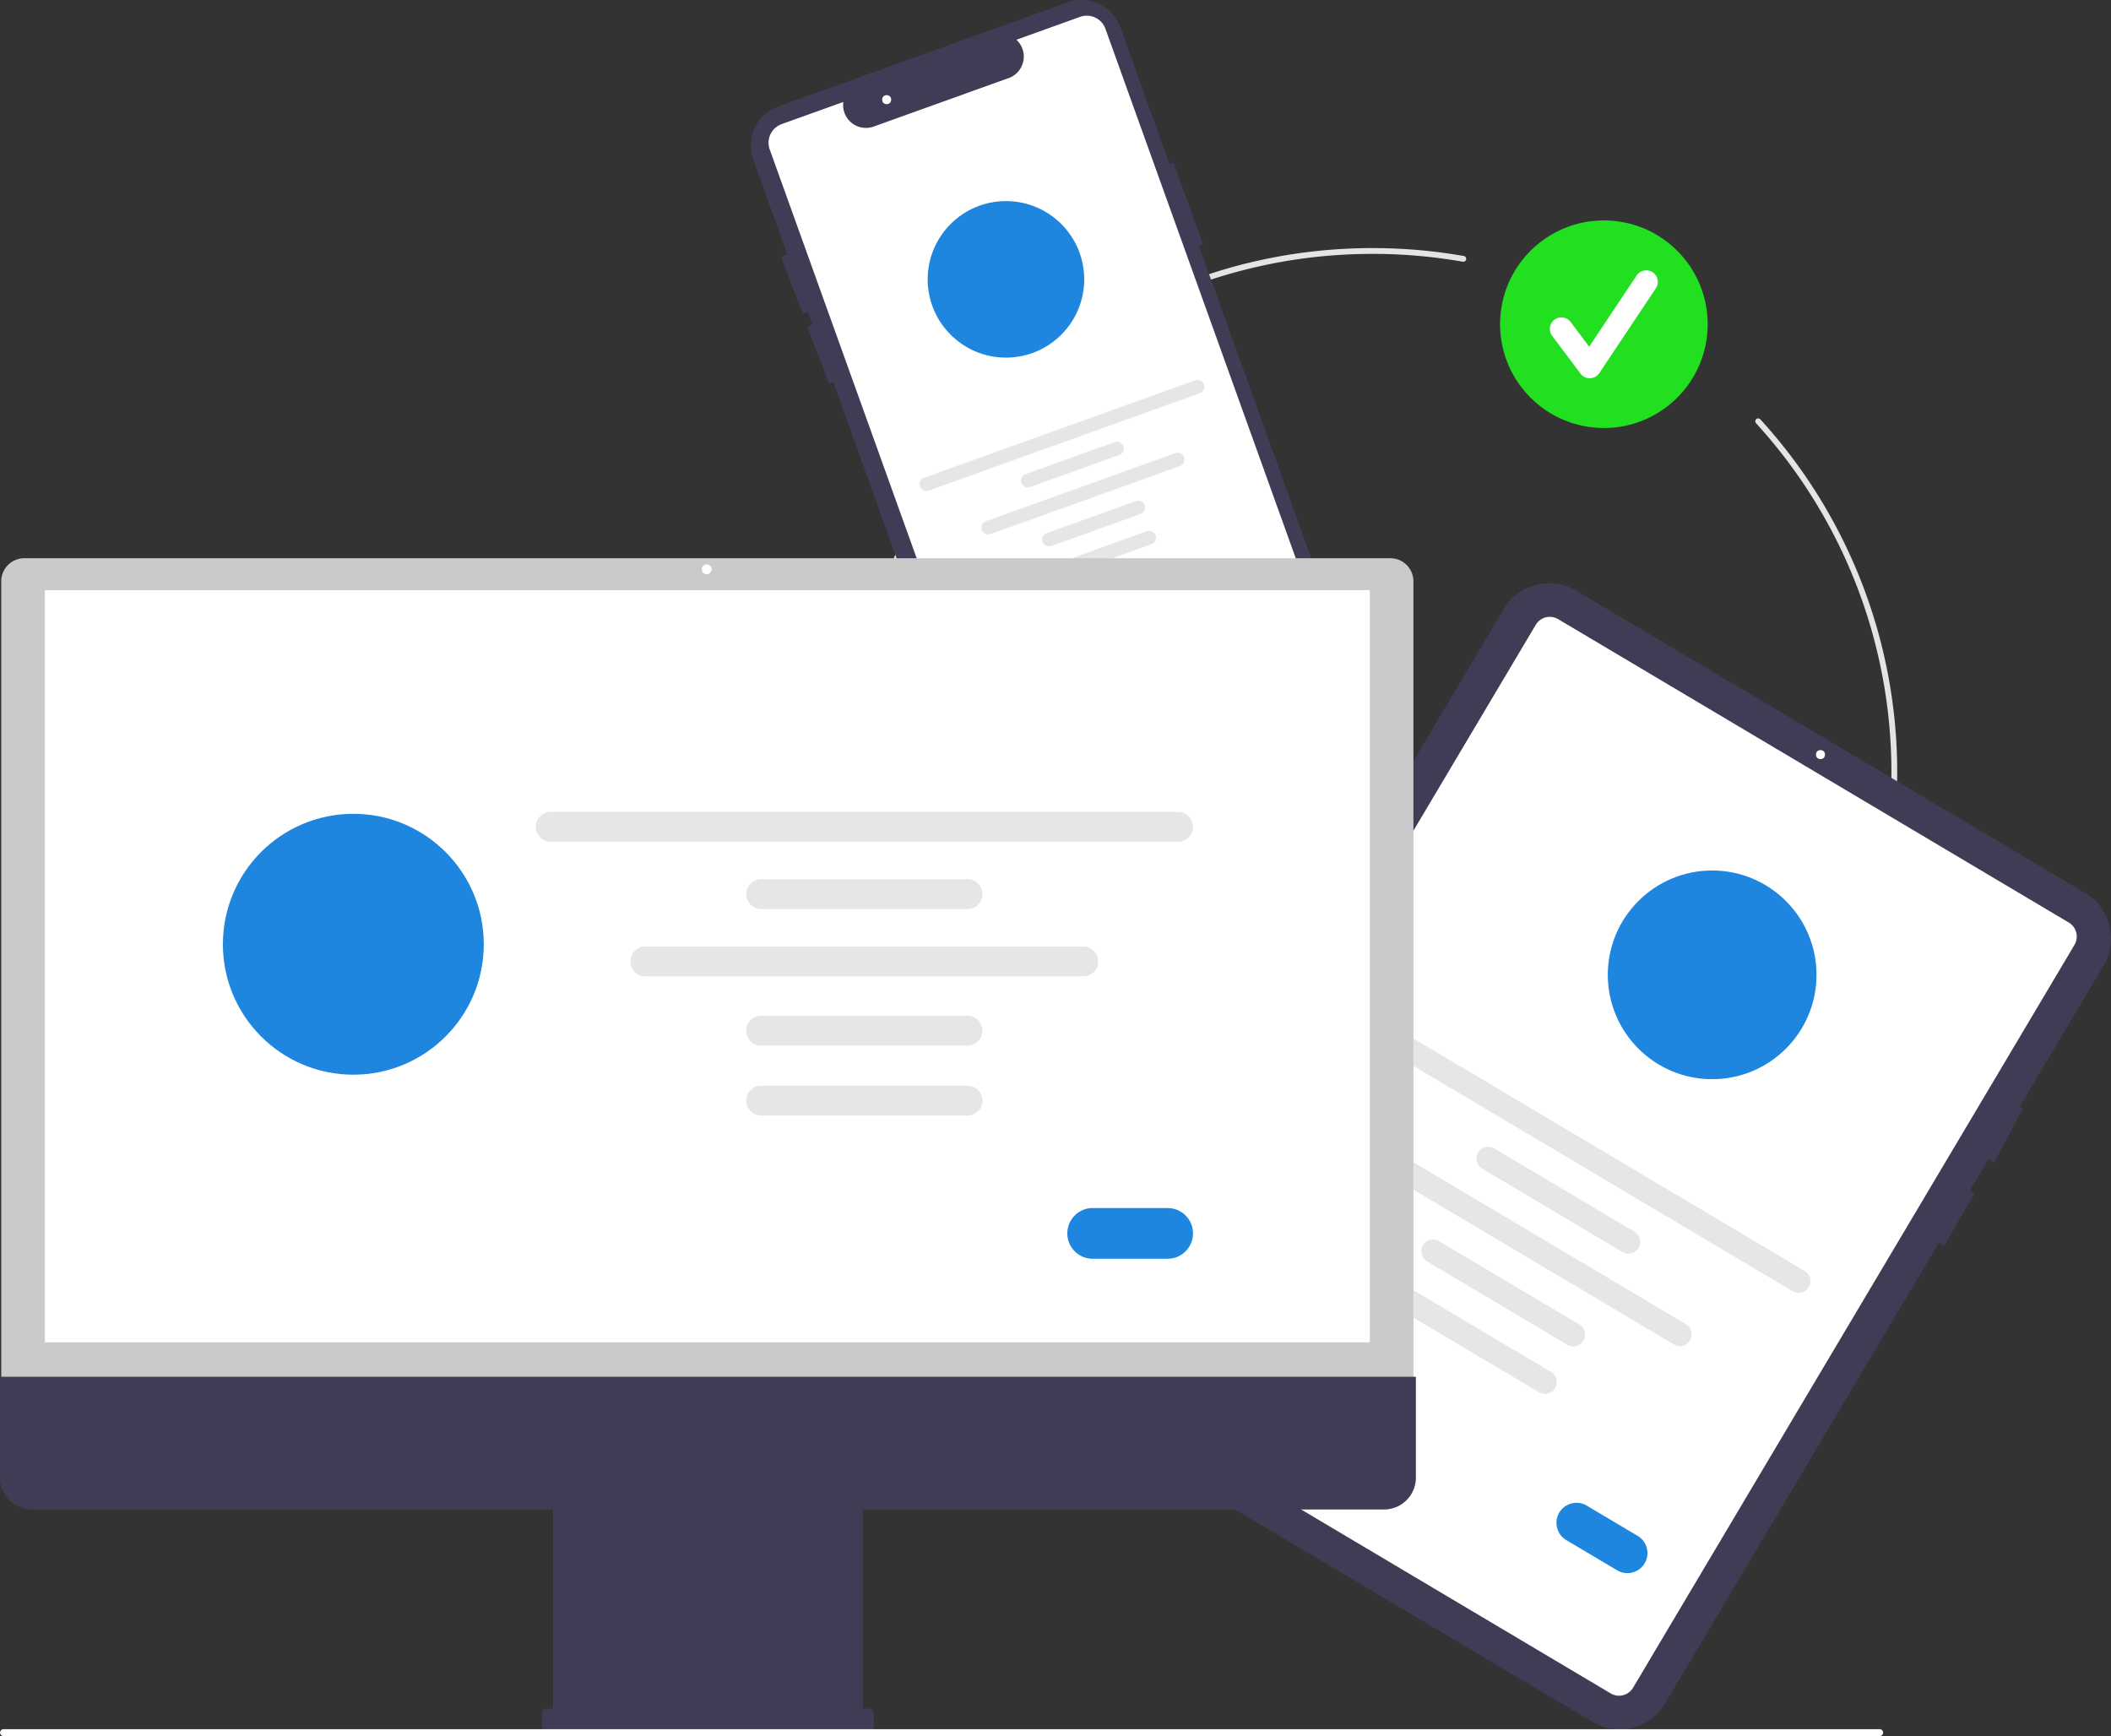 <?xml version="1.0" encoding="UTF-8" standalone="no"?>
<svg
   data-name="Layer 1"
   width="728.252"
   height="598.943"
   viewBox="0 0 728.252 598.943"
   version="1.1"
   id="svg57"
   sodipodi:docname="real_time_sync.svg"
   inkscape:version="1.3 (0e150ed6c4, 2023-07-21)"
   xmlns:inkscape="http://www.inkscape.org/namespaces/inkscape"
   xmlns:sodipodi="http://sodipodi.sourceforge.net/DTD/sodipodi-0.dtd"
   xmlns="http://www.w3.org/2000/svg"
   xmlns:svg="http://www.w3.org/2000/svg">
  <rect x="0" y="0" width="728.252" height="598.943" fill="#333333" stroke="none"/>
  <defs
     id="defs57" />
  <sodipodi:namedview
     id="namedview57"
     pagecolor="#ffffff"
     bordercolor="#000000"
     borderopacity="0.25"
     inkscape:showpageshadow="2"
     inkscape:pageopacity="0.0"
     inkscape:pagecheckerboard="0"
     inkscape:deskcolor="#d1d1d1"
     inkscape:zoom="0.91561943"
     inkscape:cx="296.52058"
     inkscape:cy="200.41078"
     inkscape:window-width="1920"
     inkscape:window-height="1111"
     inkscape:window-x="-9"
     inkscape:window-y="-9"
     inkscape:window-maximized="1"
     inkscape:current-layer="svg57" />
  <path
     d="M709.374,598.115c-99.804,0-181-81.196-181-181s81.196-181,181-181a182.729,182.729,0,0,1,31.477,2.728 1.0 1,0,1,1-.345,1.97A180.782,180.782,0,0,0,709.374,238.115c-98.701,0-179,80.299-179,179s80.299,179,179,179,179-80.299,179-179a178.548,178.548,0,0,0-46.695-120.569,1,1,0,0,1,1.478-1.348,180.544,180.544,0,0,1,47.217,121.916C890.374,516.919,809.178,598.115,709.374,598.115Z"
     transform="translate(-235.874 -150.529)"
     fill="#e4e4e4"
     id="path11" />
  <circle
     cx="553.307"
     cy="111.852"
     r="35.811"
     fill="#6c63ff"
     id="circle11"
     style="fill:#22e01f;fill-opacity:1" />
  <path
     d="M784.296,281.019a3.982,3.982,0,0,1-3.186-1.594l-9.77-13.027a3.983,3.983,0,1,1,6.374-4.78l6.392,8.522,16.416-24.624a3.984,3.984,0,0,1,6.629,4.419l-19.54,29.309a3.985,3.985,0,0,1-3.204,1.773C784.37,281.018,784.333,281.019,784.296,281.019Z"
     transform="translate(-235.874 -150.529)"
     fill="#fff"
     id="path12" />
  <path
     d="M704.717,389.026,649.494,235.396l1.4-.503-10.156-28.257-1.4.504-16.956-47.169a14.255,14.255,0,0,0-18.237-8.593l-99.833,35.885a14.256,14.256,0,0,0-8.594,18.237l11.822,32.889-2.213.852,7.547,19.597,1.771-.682,1.567,4.359-1.885.726,7.547,19.597,1.444-.556,54.736,152.274a14.23,14.23,0,0,0,18.238,8.594l99.832-35.885A14.273,14.273,0,0,0,704.717,389.026Z"
     transform="translate(-235.874 -150.529)"
     fill="#3f3d56"
     id="path13" />
  <path
     d="M591.041,438.086a6.845,6.845,0,0,1-6.424-4.524L501.412,202.087a6.831,6.831,0,0,1,4.118-8.739l21.241-7.635-.032.743a7.874,7.874,0,0,0,10.53,7.742L584.41,177.254a7.974,7.974,0,0,0,4.488-5.636,7.808,7.808,0,0,0-1.861-6.835l-.498-.553,21.941-7.887a6.84,6.84,0,0,1,8.739,4.118L696.604,381.306a18.147,18.147,0,0,1-10.927,23.188L593.356,437.68A6.842,6.842,0,0,1,591.041,438.086Z"
     transform="translate(-235.874 -150.529)"
     fill="#fff"
     id="path14" />
  <circle
     cx="347.033"
     cy="96.377"
     r="27"
     fill="#6c63ff"
     id="circle14"
     style="fill:#1f86e0;fill-opacity:1" />
  <path
     d="M649.813,286.17l-93.502,33.61a2.362,2.362,0,1,1-1.598-4.445l93.502-33.61a2.362,2.362,0,0,1,1.598,4.445Z"
     transform="translate(-235.874 -150.529)"
     fill="#e6e6e6"
     id="path15" />
  <path
     d="M622.046,307.48l-30.756,11.055a2.362,2.362,0,1,1-1.598-4.445l30.756-11.055a2.362,2.362,0,0,1,1.598,4.445Z"
     transform="translate(-235.874 -150.529)"
     fill="#e6e6e6"
     id="path16" />
  <path
     d="M629.361,327.831l-30.756,11.055a2.362,2.362,0,1,1-1.598-4.445L627.763,323.386a2.362,2.362,0,0,1,1.598,4.445Z"
     transform="translate(-235.874 -150.529)"
     fill="#e6e6e6"
     id="path17" />
  <path
     d="M633.108,338.255,602.352,349.31a2.362,2.362,0,1,1-1.598-4.445l30.756-11.055a2.362,2.362,0,1,1,1.598,4.445Z"
     transform="translate(-235.874 -150.529)"
     fill="#e6e6e6"
     id="path18" />
  <path
     d="M642.901,311.313l-65.253,23.456a2.362,2.362,0,1,1-1.598-4.445l65.253-23.456a2.362,2.362,0,1,1,1.598,4.445Z"
     transform="translate(-235.874 -150.529)"
     fill="#e6e6e6"
     id="path19" />
  <path
     d="M629.758,363.558l-11.167,4.014a4.016,4.016,0,0,1-2.717-7.559l11.167-4.014a4.016,4.016,0,0,1,2.717,7.559Z"
     transform="translate(-235.874 -150.529)"
     fill="#6c63ff"
     id="path20" />
  <circle
     cx="305.882"
     cy="34.38"
     r="1.553"
     fill="#fff"
     id="circle20" />
  <path
     d="M871.646,617.909a22.253,22.253,0,0,1,9.545-13.11c.468-.298-.02-1.008-.487-.71a23.146,23.146,0,0,0-9.905,13.663c-.139.538.708.693.847.158Z"
     transform="translate(-235.874 -150.529)"
     fill="#fff"
     id="path39" />
  <path
     d="M961.571,483.63l-28.94,48.7,1.1.58-9.8,18.58-2.04-1.08-6.44,10.83,1.6.92-10.5,18.18-1.82-1.05-94.43,158.92a18.274,18.274,0,0,1-25.02,6.37L609.731,640.27a18.272,18.272,0,0,1-6.37-25.02l151.27-254.58a18.274,18.274,0,0,1,25.02-6.37l175.55,104.31A18.281,18.281,0,0,1,961.571,483.63Z"
     transform="translate(-235.874 -150.529)"
     fill="#3f3d56"
     id="path41" />
  <path
     d="M791.537,734.753,615.369,630.076a5.634,5.634,0,0,1-1.963-7.712L765.679,366.09a5.634,5.634,0,0,1,7.712-1.963L949.56,468.804a5.634,5.634,0,0,1,1.963,7.712L799.25,732.79A5.634,5.634,0,0,1,791.537,734.753Z"
     transform="translate(-235.874 -150.529)"
     fill="#fff"
     id="path42" />
  <circle
     cx="628.028"
     cy="260.333"
     r="1.553"
     fill="#fff"
     id="circle42" />
  <path
     d="M854.291,595.994,707.234,508.615a4.066,4.066,0,1,1,4.154-6.991l147.057,87.379a4.066,4.066,0,1,1-4.154,6.991Z"
     transform="translate(-235.874 -150.529)"
     fill="#e6e6e6"
     id="path43" />
  <path
     d="M795.572,582.454l-48.371-28.741a4.066,4.066,0,1,1,4.154-6.991l48.371,28.741a4.066,4.066,0,0,1-4.154,6.991Z"
     transform="translate(-235.874 -150.529)"
     fill="#e6e6e6"
     id="path44" />
  <path
     d="M776.554,614.461l-48.371-28.741a4.066,4.066,0,0,1,4.154-6.991l48.371,28.741a4.066,4.066,0,1,1-4.154,6.991Z"
     transform="translate(-235.874 -150.529)"
     fill="#e6e6e6"
     id="path45" />
  <path
     d="M766.813,630.855l-48.371-28.741a4.066,4.066,0,1,1,4.154-6.991l48.371,28.741a4.066,4.066,0,1,1-4.154,6.991Z"
     transform="translate(-235.874 -150.529)"
     fill="#e6e6e6"
     id="path46" />
  <path
     d="M813.325,614.352l-102.627-60.979a4.066,4.066,0,0,1,4.154-6.991l102.627,60.979a4.066,4.066,0,1,1-4.154,6.991Z"
     transform="translate(-235.874 -150.529)"
     fill="#e6e6e6"
     id="path47" />
  <path
     d="M793.764,692.284l-17.563-10.436a6.914,6.914,0,0,1,7.064-11.888l17.563,10.436a6.914,6.914,0,0,1-7.064,11.888Z"
     transform="translate(-235.874 -150.529)"
     fill="#6c63ff"
     id="path48"
     style="fill:#1f86e0;fill-opacity:1" />
  <circle
     cx="590.659"
     cy="336.314"
     r="36"
     fill="#6c63ff"
     id="circle48"
     style="fill:#1f86e0;fill-opacity:1" />
  <path
     d="M236.298,633.134H723.479V351.086a7.98,7.98,0,0,0-7.971-7.971H244.269a7.98,7.98,0,0,0-7.971,7.971Z"
     transform="translate(-235.874 -150.529)"
     fill="#cacaca"
     id="path49" />
  <rect
     x="15.476"
     y="203.611"
     width="457.077"
     height="259.491"
     fill="#fff"
     id="rect49" />
  <path
     d="M235.874,625.502v34.805a10.987,10.987,0,0,0,10.987,10.987H426.676v68.689h-2.389a1.427,1.427,0,0,0-1.427,1.427V746.188a1.427,1.427,0,0,0,1.427,1.427H535.914A1.427,1.427,0,0,0,537.341,746.188v-4.778a1.427,1.427,0,0,0-1.427-1.427h-2.389V671.295H713.34a10.987,10.987,0,0,0,10.987-10.987v-34.805Z"
     transform="translate(-235.874 -150.529)"
     fill="#3f3d56"
     id="path50" />
  <path
     d="M642.287,440.923H425.833a5.145,5.145,0,1,1,0-10.29H642.287a5.145,5.145,0,1,1,0,10.29Z"
     transform="translate(-235.874 -150.529)"
     fill="#e6e6e6"
     id="path51" />
  <path
     d="M569.659,464.149H498.461a5.145,5.145,0,1,1,0-10.291h71.198a5.145,5.145,0,1,1,0,10.291Z"
     transform="translate(-235.874 -150.529)"
     fill="#e6e6e6"
     id="path52" />
  <path
     d="M569.659,511.26H498.461a5.145,5.145,0,0,1,0-10.291h71.198a5.145,5.145,0,0,1,0,10.291Z"
     transform="translate(-235.874 -150.529)"
     fill="#e6e6e6"
     id="path53" />
  <path
     d="M569.659,535.39H498.461a5.145,5.145,0,1,1,0-10.29h71.198a5.145,5.145,0,1,1,0,10.29Z"
     transform="translate(-235.874 -150.529)"
     fill="#e6e6e6"
     id="path54" />
  <path
     d="M609.589,487.374H458.531a5.145,5.145,0,1,1,0-10.29H609.589a5.145,5.145,0,1,1,0,10.29Z"
     transform="translate(-235.874 -150.529)"
     fill="#e6e6e6"
     id="path55" />
  <path
     d="M638.684,584.795H612.832a8.749,8.749,0,0,1,0-17.498h25.852a8.749,8.749,0,0,1,0,17.498Z"
     transform="translate(-235.874 -150.529)"
     fill="#6c63ff"
     id="path56"
     style="fill:#1f86e0;fill-opacity:1" />
  <circle
     cx="121.895"
     cy="325.766"
     r="45"
     fill="#6c63ff"
     id="circle56"
     style="fill:#1f86e0;fill-opacity:1" />
  <path
     d="M884.359,749.471h-647.294a1.191,1.191,0,0,1,0-2.381h647.294a1.191,1.191,0,0,1,0,2.381Z"
     transform="translate(-235.874 -150.529)"
     fill="#cacaca"
     id="path57"
     style="fill:#ffffff;fill-opacity:1" />
  <circle
     cx="243.802"
     cy="196.403"
     r="1.696"
     fill="#fff"
     id="circle57" />
</svg>
